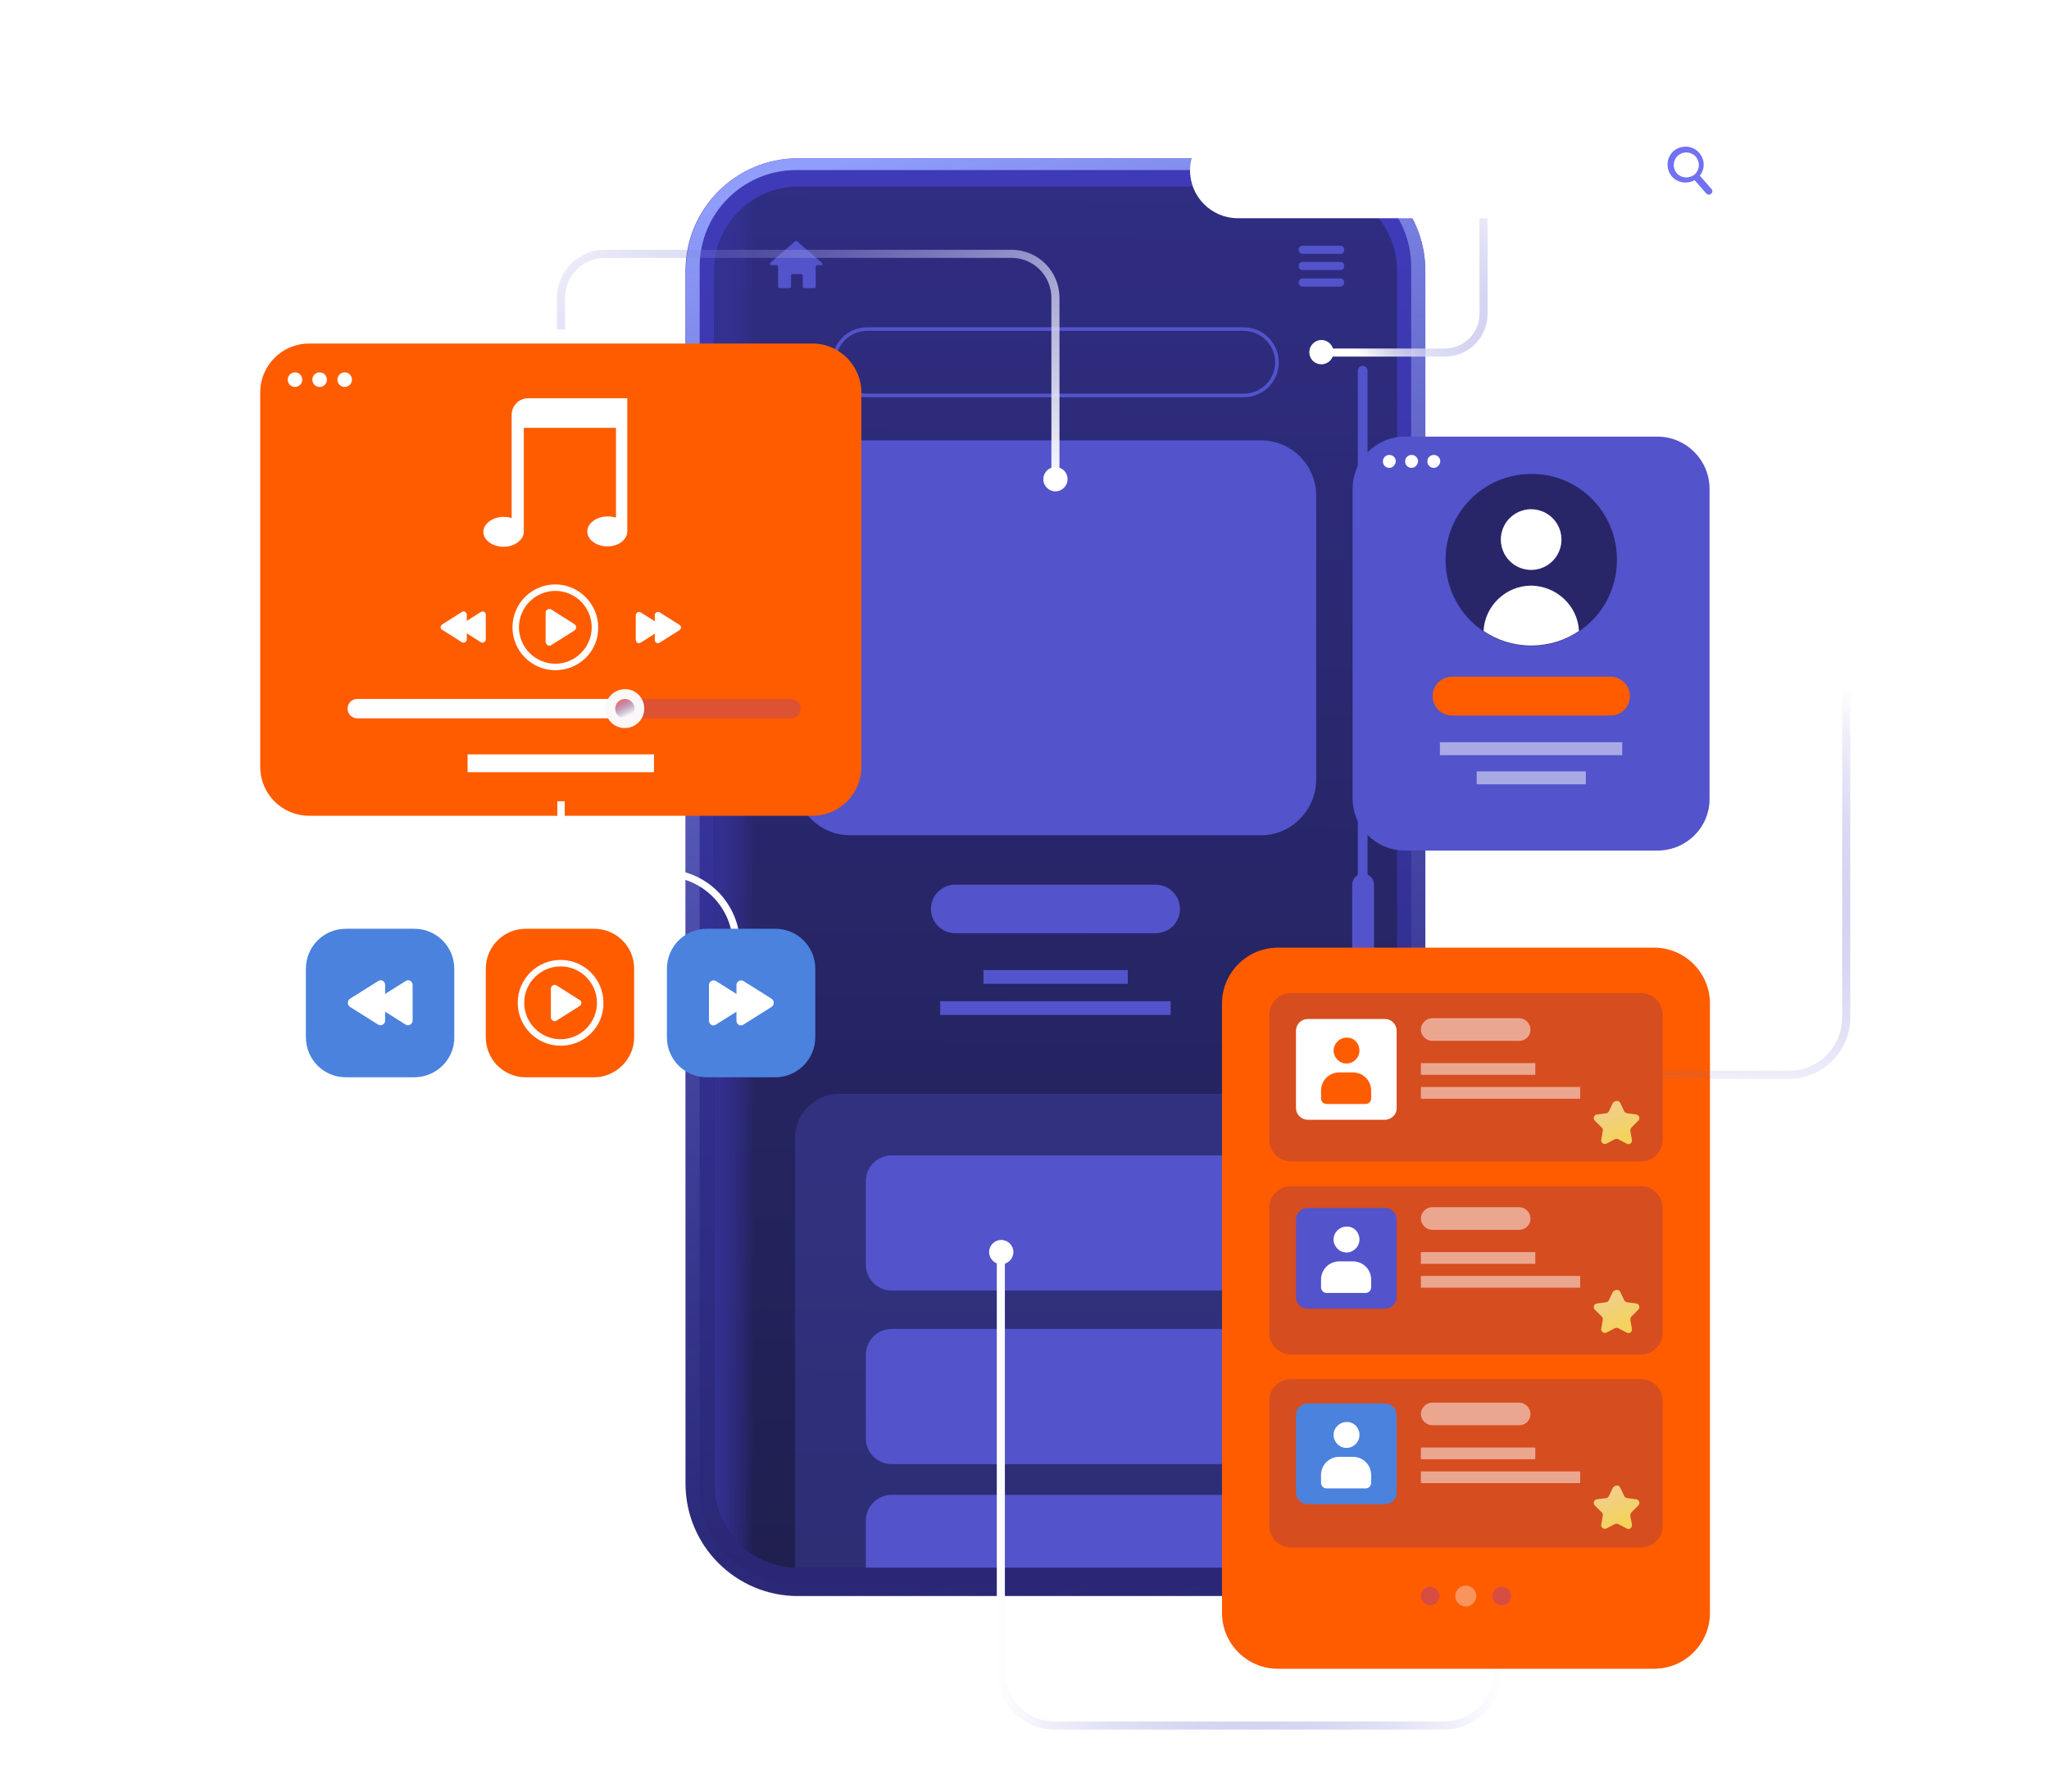 <svg width="567" height="496" viewBox="0 0 567 496" fill="none" xmlns="http://www.w3.org/2000/svg">
<path d="M510.254 116.433C510.254 114.305 510.056 112.244 509.661 110.182L520 104.196L510.32 87.304L500.046 93.289C496.951 90.496 493.263 88.301 489.18 86.971V75H469.885V86.971C468.107 87.57 466.329 88.368 464.683 89.232C464.485 89.365 464.288 89.432 464.09 89.565C463.893 89.698 463.695 89.764 463.498 89.897C461.917 90.895 460.402 92.026 458.954 93.289L448.68 87.304L439 104.196L449.273 110.182C448.878 112.044 448.68 113.973 448.615 115.835C448.615 116.034 448.615 116.3 448.615 116.5C448.615 116.7 448.615 116.966 448.615 117.165C448.68 119.027 448.878 120.956 449.273 122.818L439 128.804L448.68 145.696L458.954 139.711C462.115 142.571 465.868 144.699 469.82 146.029V158H489.115V145.962C491.024 145.297 492.934 144.433 494.778 143.369C496.622 142.304 498.334 141.041 499.915 139.644L510.254 145.696L519.934 128.87L509.595 122.818C510.056 120.756 510.254 118.628 510.254 116.433ZM492.144 130.2C492.078 130.267 491.946 130.333 491.881 130.4C491.551 130.732 491.222 130.998 490.827 131.264C490.629 131.397 490.498 131.53 490.3 131.663C490.037 131.863 489.707 132.062 489.444 132.262C489.18 132.395 488.983 132.595 488.72 132.728C488.456 132.861 488.259 132.994 487.995 133.127C487.666 133.26 487.337 133.459 487.007 133.592C486.81 133.659 486.612 133.792 486.415 133.858C486.02 134.058 485.559 134.191 485.163 134.324C485.032 134.39 484.966 134.39 484.834 134.457C483.122 134.989 481.344 135.255 479.434 135.255C469.161 135.255 460.863 126.875 460.863 116.5C460.863 113.973 461.39 111.512 462.246 109.317C462.312 109.184 462.312 109.118 462.378 108.985C462.576 108.586 462.707 108.187 462.905 107.854C463.037 107.588 463.168 107.389 463.3 107.123C463.432 106.923 463.563 106.657 463.695 106.458C463.893 106.125 464.156 105.726 464.42 105.393C464.485 105.327 464.551 105.194 464.617 105.127C466.066 103.199 467.91 101.603 470.083 100.339C478.973 95.151 490.366 98.211 495.502 107.189C496.424 108.852 497.083 110.581 497.478 112.31C497.478 112.443 497.544 112.51 497.544 112.643C497.61 113.108 497.741 113.507 497.807 113.973C497.807 114.172 497.873 114.372 497.873 114.571C497.939 114.904 497.939 115.303 497.939 115.635C497.939 115.901 497.939 116.234 497.939 116.5C497.939 116.766 497.939 117.099 497.939 117.365C497.939 117.697 497.873 118.096 497.873 118.429C497.873 118.628 497.807 118.828 497.807 119.027C497.741 119.493 497.676 119.892 497.61 120.357C497.61 120.49 497.544 120.557 497.544 120.69C497.149 122.419 496.49 124.148 495.568 125.811C494.646 127.54 493.461 128.937 492.144 130.2Z" fill="white"/>
<path d="M511.66 340.829C511.66 338.684 511.422 336.539 511.065 334.513L521.547 328.435L511.66 311.394L501.178 317.472C497.962 314.611 494.27 312.466 490.101 311.036V299H470.447V311.036C468.66 311.632 466.873 312.466 465.205 313.301C464.967 313.42 464.848 313.539 464.61 313.658C464.372 313.777 464.252 313.896 464.014 314.016C462.347 314.969 460.798 316.161 459.369 317.472L448.887 311.394L439 328.435L449.482 334.513C449.125 336.42 448.887 338.326 448.887 340.233C448.887 340.472 448.887 340.71 448.887 340.948C448.887 341.187 448.887 341.425 448.887 341.663C448.887 343.57 449.125 345.477 449.482 347.383L439 353.461L448.887 370.503L459.369 364.425C462.585 367.285 466.397 369.43 470.447 370.86V383.016H490.101V370.86C492.006 370.145 494.031 369.311 495.818 368.238C497.724 367.166 499.511 365.855 501.059 364.425L511.66 370.503L521.547 353.461L510.946 347.383C511.422 345.238 511.66 343.093 511.66 340.829ZM493.198 354.772C493.078 354.891 493.078 354.891 492.959 355.01C492.602 355.368 492.245 355.606 491.887 355.845C491.768 355.964 491.53 356.083 491.411 356.202C491.173 356.44 490.815 356.56 490.458 356.798C490.22 356.917 489.981 357.155 489.743 357.275C489.505 357.394 489.267 357.513 489.029 357.632C488.671 357.751 488.433 357.99 488.076 358.109C487.837 358.228 487.718 358.228 487.48 358.347C487.004 358.466 486.646 358.705 486.17 358.824C486.051 358.824 485.932 358.943 485.812 358.943C484.026 359.42 482.239 359.777 480.333 359.777C469.851 359.777 461.394 351.316 461.394 340.829C461.394 338.207 461.87 335.824 462.823 333.56C462.823 333.44 462.942 333.321 462.942 333.202C463.061 332.845 463.3 332.368 463.538 332.01C463.657 331.772 463.776 331.534 463.895 331.295C464.014 331.057 464.133 330.819 464.372 330.58C464.61 330.223 464.848 329.865 465.086 329.508C465.205 329.389 465.205 329.269 465.325 329.269C466.754 327.363 468.66 325.694 470.923 324.383C479.976 319.14 491.649 322.238 496.89 331.295C497.843 332.964 498.558 334.751 498.915 336.42C498.915 336.539 498.915 336.658 499.034 336.777C499.153 337.254 499.153 337.731 499.272 338.088C499.272 338.326 499.272 338.565 499.392 338.684C499.392 339.041 499.511 339.399 499.511 339.756C499.511 339.995 499.511 340.352 499.511 340.591C499.511 340.829 499.511 341.187 499.511 341.425C499.511 341.782 499.511 342.14 499.392 342.497C499.392 342.736 499.392 342.974 499.272 343.093C499.153 343.57 499.153 344.047 499.034 344.404C499.034 344.523 499.034 344.642 498.915 344.762C498.558 346.549 497.843 348.218 496.89 349.886C495.699 352.031 494.508 353.461 493.198 354.772Z" fill="white"/>
<path d="M210.295 379.497C209.223 376.756 207.913 374.135 206.364 371.632L216.966 358.523L195.644 341.363L185.043 354.472C179.444 352.326 173.489 351.373 167.414 351.731L161.339 336L135.848 345.891L141.923 361.622C139.898 363.29 137.992 365.197 136.205 367.223C135.967 367.461 135.848 367.699 135.61 367.938C135.372 368.176 135.252 368.415 135.014 368.653C133.347 370.798 131.917 373.062 130.726 375.446L114.169 372.943L110 399.995L126.557 402.617C127.034 405.238 127.629 407.86 128.582 410.363C128.701 410.72 128.82 410.959 128.939 411.316C129.058 411.554 129.178 411.912 129.297 412.15C130.25 414.653 131.56 417.036 132.989 419.301L122.507 432.29L143.829 449.451L154.311 436.342C160.029 438.487 165.984 439.321 171.94 439.083L178.015 454.813L203.506 444.922L197.431 429.192C199.694 427.404 201.719 425.259 203.625 422.876C205.531 420.492 207.198 417.99 208.509 415.368L225.304 417.99L229.473 390.938L212.678 388.197C212.201 385.337 211.486 382.358 210.295 379.497ZM193.381 406.788C193.262 406.907 193.262 407.026 193.143 407.264C192.904 407.86 192.547 408.337 192.19 408.933C192.071 409.171 191.832 409.409 191.713 409.648C191.475 410.124 191.118 410.482 190.879 410.839C190.641 411.197 190.403 411.435 190.165 411.793C189.927 412.15 189.688 412.389 189.331 412.746C188.974 413.104 188.616 413.461 188.259 413.819C188.021 414.057 187.782 414.295 187.663 414.415C187.187 414.891 186.71 415.249 186.234 415.725C186.115 415.845 185.996 415.964 185.877 416.083C183.852 417.632 181.588 418.943 179.206 419.896C165.627 425.14 150.38 418.466 145.02 404.762C143.71 401.425 143.114 397.969 143.233 394.632C143.233 394.513 143.233 394.275 143.233 394.155C143.233 393.56 143.352 392.964 143.352 392.368C143.352 392.01 143.471 391.653 143.471 391.295C143.471 390.938 143.591 390.58 143.71 390.223C143.829 389.627 143.948 389.031 144.067 388.435C144.067 388.316 144.186 388.078 144.186 387.959C145.139 384.741 146.688 381.642 148.951 378.902C158.123 367.58 174.68 365.793 185.996 374.85C188.021 376.518 189.807 378.425 191.237 380.57C191.356 380.689 191.356 380.808 191.475 380.927C191.832 381.404 192.19 382 192.428 382.596C192.547 382.834 192.666 383.073 192.785 383.43C193.024 383.907 193.262 384.383 193.381 384.86C193.5 385.218 193.738 385.575 193.857 385.933C193.976 386.29 194.096 386.648 194.215 387.124C194.334 387.601 194.572 388.078 194.691 388.554C194.81 388.793 194.81 389.15 194.929 389.389C195.049 389.984 195.168 390.58 195.287 391.295C195.287 391.415 195.287 391.653 195.406 391.772C195.763 394.275 195.763 396.896 195.406 399.518C195.287 402.14 194.453 404.523 193.381 406.788Z" fill="white"/>
<path d="M363.321 441.767H220.795C203.679 441.767 189.695 427.879 189.695 410.631V74.961C189.695 57.825 203.567 43.824 220.795 43.824H363.321C380.438 43.824 394.422 57.713 394.422 74.961V410.743C394.422 427.879 380.438 441.767 363.321 441.767Z" fill="url(#paint0_linear_35_680)"/>
<path d="M363.321 43.824H220.795C203.679 43.824 189.807 57.713 189.807 74.961V410.743C189.807 427.879 203.679 441.879 220.795 441.879H363.321C380.438 441.879 394.422 427.991 394.422 410.743V74.961C394.422 57.825 380.438 43.824 363.321 43.824ZM390.618 411.863C390.618 426.647 378.648 438.631 363.881 438.631H220.348C205.581 438.631 193.61 426.647 193.61 411.863V73.841C193.61 59.057 205.581 47.072 220.348 47.072H363.769C378.536 47.072 390.506 59.057 390.506 73.841V411.863H390.618Z" fill="url(#paint1_linear_35_680)"/>
<path d="M386.591 74.961V410.743C386.591 423.287 376.634 433.591 364.216 433.927C363.881 433.927 363.657 433.927 363.433 433.927H220.795C220.46 433.927 220.236 433.927 220.012 433.927C207.594 433.479 197.638 423.287 197.638 410.743V74.961C197.638 62.193 208.042 51.664 220.795 51.664H363.321C376.187 51.664 386.591 62.081 386.591 74.961Z" fill="url(#paint2_linear_35_680)"/>
<g opacity="0.45">
<path d="M386.591 74.961V410.743C386.591 423.287 376.634 433.591 364.216 433.927C363.881 433.927 363.657 433.927 363.433 433.927H220.795C220.46 433.927 220.236 433.927 220.012 433.927C207.594 433.479 197.638 423.287 197.638 410.743V74.961C197.638 62.193 208.042 51.664 220.795 51.664H363.321C376.187 51.664 386.591 62.081 386.591 74.961Z" fill="#26265F"/>
</g>
<path d="M386.591 74.961V410.743C386.591 423.287 376.634 433.591 364.216 433.927C363.881 433.927 363.657 433.927 363.433 433.927H220.795C220.46 433.927 220.236 433.927 220.012 433.927C207.594 433.479 197.638 423.287 197.638 410.743V74.961C197.638 62.193 208.042 51.664 220.795 51.664H363.321C376.187 51.664 386.591 62.081 386.591 74.961Z" fill="url(#paint3_linear_35_680)"/>
<path d="M348.89 231.204H235.339C226.836 231.204 220.012 224.371 220.012 215.859V137.234C220.012 128.722 226.836 121.89 235.339 121.89H348.89C357.392 121.89 364.216 128.722 364.216 137.234V215.859C364.104 224.371 357.28 231.204 348.89 231.204Z" fill="#5353CB"/>
<path d="M344.191 109.457H239.926C234.891 109.457 230.752 105.313 230.752 100.273C230.752 95.233 234.891 91.089 239.926 91.089H344.191C349.225 91.089 353.365 95.233 353.365 100.273C353.365 105.425 349.225 109.457 344.191 109.457Z" stroke="#5353CB" stroke-miterlimit="10"/>
<path d="M370.929 70.257H360.412C359.853 70.257 359.406 69.809 359.406 69.249V69.025C359.406 68.465 359.853 68.017 360.412 68.017H370.929C371.488 68.017 371.935 68.465 371.935 69.025V69.249C371.935 69.809 371.488 70.257 370.929 70.257Z" fill="#5353CB"/>
<path d="M370.929 74.737H360.412C359.853 74.737 359.406 74.289 359.406 73.729V73.505C359.406 72.945 359.853 72.497 360.412 72.497H370.929C371.488 72.497 371.935 72.945 371.935 73.505V73.729C371.935 74.289 371.488 74.737 370.929 74.737Z" fill="#5353CB"/>
<path d="M370.929 79.329H360.412C359.853 79.329 359.406 78.881 359.406 78.321V78.097C359.406 77.537 359.853 77.089 360.412 77.089H370.929C371.488 77.089 371.935 77.537 371.935 78.097V78.321C371.935 78.769 371.488 79.329 370.929 79.329Z" fill="#5353CB"/>
<path d="M227.396 72.721L220.572 66.785C220.46 66.673 220.236 66.673 220.012 66.785L213.188 72.721C212.964 72.945 213.076 73.393 213.412 73.393H214.866C215.09 73.393 215.314 73.617 215.314 73.841V79.329C215.314 79.553 215.537 79.777 215.761 79.777H218.446C218.67 79.777 218.894 79.553 218.894 79.329V76.305C218.894 76.081 219.117 75.857 219.341 75.857H221.69C221.914 75.857 222.138 76.081 222.138 76.305V79.329C222.138 79.553 222.362 79.777 222.585 79.777H225.27C225.494 79.777 225.718 79.553 225.718 79.329V73.841C225.718 73.617 225.941 73.393 226.165 73.393H227.62C227.508 73.393 227.62 72.945 227.396 72.721Z" fill="#5353CB"/>
<path d="M319.803 258.308H264.314C260.622 258.308 257.601 255.284 257.601 251.588C257.601 247.892 260.622 244.868 264.314 244.868H319.803C323.494 244.868 326.515 247.892 326.515 251.588C326.515 255.396 323.494 258.308 319.803 258.308Z" fill="#5353CB"/>
<path d="M312.083 268.5H272.145V272.308H312.083V268.5Z" fill="#5353CB"/>
<path d="M323.942 277.124H260.175V280.932H323.942V277.124Z" fill="#5353CB"/>
<path opacity="0.3" d="M364.104 314.981V433.927C363.769 433.927 363.545 433.927 363.321 433.927H220.795C220.46 433.927 220.236 433.927 220.012 433.927V314.981C220.012 308.261 225.494 302.773 232.206 302.773H351.91C358.734 302.773 364.104 308.261 364.104 314.981Z" fill="#5353CB"/>
<path d="M337.367 357.206H246.75C242.722 357.206 239.59 353.958 239.59 350.038V326.965C239.59 322.933 242.834 319.797 246.75 319.797H337.367C341.394 319.797 344.527 323.045 344.527 326.965V350.038C344.527 353.958 341.394 357.206 337.367 357.206Z" fill="#5353CB"/>
<path d="M337.367 405.255H246.75C242.722 405.255 239.59 402.007 239.59 398.087V375.014C239.59 370.982 242.834 367.846 246.75 367.846H337.367C341.394 367.846 344.527 371.094 344.527 375.014V398.087C344.527 402.007 341.394 405.255 337.367 405.255Z" fill="#5353CB"/>
<path d="M344.527 420.935V433.927H239.59V420.935C239.59 416.903 242.834 413.767 246.75 413.767H337.367C341.394 413.767 344.527 417.015 344.527 420.935Z" fill="#5353CB"/>
<path d="M377.082 410.743C377.865 410.743 378.424 410.183 378.424 409.399V102.625C378.424 101.841 377.865 101.281 377.082 101.281C376.298 101.281 375.739 101.841 375.739 102.625V409.399C375.739 410.071 376.41 410.743 377.082 410.743Z" fill="#5353CB"/>
<path d="M377.193 265.812C375.515 265.812 374.173 264.468 374.173 262.788V244.868C374.173 243.188 375.515 241.844 377.193 241.844C378.871 241.844 380.214 243.188 380.214 244.868V262.788C380.102 264.468 378.76 265.812 377.193 265.812Z" fill="#5353CB"/>
<path d="M474.858 60.401H342.513C335.241 60.401 329.312 54.465 329.312 47.184C329.312 39.904 335.241 33.968 342.513 33.968H474.858C482.13 33.968 488.059 39.904 488.059 47.184C488.059 54.577 482.13 60.401 474.858 60.401Z" fill="white"/>
<path d="M473.628 52.337L470.383 48.64C471.838 46.736 471.838 44.16 470.16 42.256C468.37 40.24 465.237 40.016 463.112 41.808C461.098 43.6 460.874 46.736 462.664 48.864C464.23 50.657 466.915 50.992 468.929 49.872L472.173 53.569C472.509 53.904 473.068 54.017 473.404 53.681C473.963 53.344 473.963 52.672 473.628 52.337ZM464.007 47.968C462.776 46.512 462.888 44.384 464.342 43.04C465.797 41.808 467.922 41.92 469.265 43.376C470.495 44.832 470.383 46.96 468.929 48.304C467.363 49.536 465.237 49.312 464.007 47.968Z" fill="#7171F2"/>
<g filter="url(#filter0_d_35_680)">
<path d="M473.18 273.764V442.439C473.18 450.951 466.244 457.896 457.742 457.896H353.588C345.086 457.896 338.15 450.951 338.15 442.439V273.764C338.15 265.252 345.086 258.308 353.588 258.308H457.742C466.244 258.308 473.18 265.252 473.18 273.764Z" fill="#FF5C00"/>
</g>
<path opacity="0.5" d="M454.05 321.477H357.28C353.924 321.477 351.239 318.789 351.239 315.429V280.932C351.239 277.572 353.924 274.884 357.28 274.884H454.05C457.406 274.884 460.091 277.572 460.091 280.932V315.429C460.091 318.789 457.406 321.477 454.05 321.477Z" fill="#AF3E3E"/>
<path opacity="0.5" d="M454.05 374.902H357.28C353.924 374.902 351.239 372.214 351.239 368.854V334.357C351.239 330.997 353.924 328.309 357.28 328.309H454.05C457.406 328.309 460.091 330.997 460.091 334.357V368.854C460.091 372.214 457.406 374.902 454.05 374.902Z" fill="#AF3E3E"/>
<path opacity="0.5" d="M454.05 428.327H357.28C353.924 428.327 351.239 425.639 351.239 422.279V387.782C351.239 384.422 353.924 381.734 357.28 381.734H454.05C457.406 381.734 460.091 384.422 460.091 387.782V422.279C460.091 425.639 457.406 428.327 454.05 428.327Z" fill="#AF3E3E"/>
<path opacity="0.5" d="M420.376 288.101H396.324C394.645 288.101 393.191 286.645 393.191 284.965C393.191 283.285 394.645 281.828 396.324 281.828H420.376C422.054 281.828 423.509 283.285 423.509 284.965C423.509 286.757 422.166 288.101 420.376 288.101Z" fill="white"/>
<path opacity="0.5" d="M424.851 294.261H393.191V297.509H424.851V294.261Z" fill="white"/>
<path opacity="0.5" d="M437.269 300.869H393.191V304.117H437.269V300.869Z" fill="white"/>
<path d="M448.344 305.237L449.463 307.589C449.575 307.925 449.911 308.037 450.246 308.149L452.819 308.485C453.602 308.597 453.938 309.605 453.379 310.165L451.477 312.069C451.253 312.293 451.141 312.629 451.141 312.965L451.589 315.541C451.701 316.325 450.917 316.997 450.134 316.549L447.785 315.317C447.449 315.205 447.114 315.205 446.89 315.317L444.541 316.549C443.869 316.885 442.974 316.325 443.086 315.541L443.534 312.965C443.534 312.629 443.534 312.293 443.198 312.069L441.296 310.165C440.737 309.605 441.073 308.597 441.856 308.485L444.429 308.149C444.764 308.149 444.988 307.925 445.212 307.589L446.331 305.237C447.002 304.565 448.009 304.565 448.344 305.237Z" fill="url(#paint4_linear_35_680)"/>
<path d="M383.234 309.941H361.867C360.077 309.941 358.622 308.485 358.622 306.693V285.301C358.622 283.509 360.077 282.052 361.867 282.052H383.234C385.024 282.052 386.479 283.509 386.479 285.301V306.693C386.591 308.373 385.024 309.941 383.234 309.941Z" fill="white"/>
<path d="M376.186 290.789C376.186 292.805 374.508 294.373 372.607 294.373C370.593 294.373 369.027 292.693 369.027 290.789C369.027 288.885 370.705 287.205 372.607 287.205C374.62 287.093 376.186 288.773 376.186 290.789Z" fill="#FF5C00"/>
<path d="M377.865 305.573H367.125C366.23 305.573 365.559 304.901 365.559 304.005V301.877C365.559 299.077 367.796 296.837 370.593 296.837H374.397C377.193 296.837 379.431 299.077 379.431 301.877V304.005C379.431 304.901 378.76 305.573 377.865 305.573Z" fill="#FF5C00"/>
<path opacity="0.5" d="M420.376 340.406H396.324C394.645 340.406 393.191 338.949 393.191 337.269C393.191 335.589 394.645 334.133 396.324 334.133H420.376C422.054 334.133 423.509 335.589 423.509 337.269C423.509 339.061 422.166 340.406 420.376 340.406Z" fill="white"/>
<path opacity="0.5" d="M424.851 346.566H393.191V349.814H424.851V346.566Z" fill="white"/>
<path opacity="0.5" d="M437.269 353.174H393.191V356.422H437.269V353.174Z" fill="white"/>
<path d="M448.344 357.542L449.463 359.894C449.575 360.23 449.911 360.342 450.246 360.454L452.819 360.79C453.602 360.902 453.938 361.91 453.379 362.47L451.477 364.374C451.253 364.598 451.141 364.934 451.141 365.27L451.589 367.846C451.701 368.63 450.917 369.302 450.134 368.854L447.785 367.622C447.449 367.51 447.114 367.51 446.89 367.622L444.541 368.854C443.869 369.19 442.974 368.63 443.086 367.846L443.534 365.27C443.534 364.934 443.534 364.598 443.198 364.374L441.296 362.47C440.737 361.91 441.073 360.902 441.856 360.79L444.429 360.454C444.764 360.454 444.988 360.23 445.212 359.894L446.331 357.542C447.002 356.87 448.009 356.87 448.344 357.542Z" fill="url(#paint5_linear_35_680)"/>
<path d="M383.234 362.246H361.867C360.077 362.246 358.622 360.79 358.622 358.998V337.605C358.622 335.813 360.077 334.357 361.867 334.357H383.234C385.024 334.357 386.479 335.813 386.479 337.605V358.886C386.591 360.678 385.024 362.246 383.234 362.246Z" fill="#5353CB"/>
<path d="M376.186 343.094C376.186 345.11 374.508 346.678 372.607 346.678C370.593 346.678 369.027 344.998 369.027 343.094C369.027 341.078 370.705 339.51 372.607 339.51C374.62 339.398 376.186 341.078 376.186 343.094Z" fill="white"/>
<path d="M377.865 357.878H367.125C366.23 357.878 365.559 357.206 365.559 356.31V354.182C365.559 351.382 367.796 349.142 370.593 349.142H374.397C377.193 349.142 379.431 351.382 379.431 354.182V356.31C379.431 357.206 378.76 357.878 377.865 357.878Z" fill="white"/>
<path opacity="0.5" d="M420.376 394.502H396.324C394.645 394.502 393.191 393.046 393.191 391.366C393.191 389.686 394.645 388.23 396.324 388.23H420.376C422.054 388.23 423.509 389.686 423.509 391.366C423.509 393.158 422.166 394.502 420.376 394.502Z" fill="white"/>
<path opacity="0.5" d="M424.851 400.663H393.191V403.911H424.851V400.663Z" fill="white"/>
<path opacity="0.5" d="M437.269 407.271H393.191V410.519H437.269V407.271Z" fill="white"/>
<path d="M448.344 411.751L449.463 414.103C449.575 414.439 449.911 414.551 450.246 414.663L452.819 414.999C453.602 415.111 453.938 416.119 453.379 416.679L451.477 418.583C451.253 418.807 451.141 419.143 451.141 419.479L451.589 422.055C451.701 422.839 450.917 423.511 450.134 423.063L447.785 421.831C447.449 421.719 447.114 421.719 446.89 421.831L444.541 423.063C443.869 423.399 442.974 422.839 443.086 422.055L443.534 419.479C443.534 419.143 443.534 418.807 443.198 418.583L441.296 416.679C440.737 416.119 441.073 415.111 441.856 414.999L444.429 414.663C444.764 414.663 444.988 414.439 445.212 414.103L446.331 411.751C447.002 410.967 448.009 410.967 448.344 411.751Z" fill="url(#paint6_linear_35_680)"/>
<path d="M383.234 416.343H361.867C360.077 416.343 358.622 414.887 358.622 413.095V391.702C358.622 389.91 360.077 388.454 361.867 388.454H383.234C385.024 388.454 386.479 389.91 386.479 391.702V413.095C386.591 414.887 385.024 416.343 383.234 416.343Z" fill="#4B82DD"/>
<path d="M376.186 397.19C376.186 399.207 374.508 400.775 372.607 400.775C370.593 400.775 369.027 399.095 369.027 397.19C369.027 395.174 370.705 393.606 372.607 393.606C374.62 393.494 376.186 395.174 376.186 397.19Z" fill="white"/>
<path d="M377.865 411.975H367.125C366.23 411.975 365.559 411.303 365.559 410.407V408.279C365.559 405.479 367.796 403.239 370.593 403.239H374.397C377.193 403.239 379.431 405.479 379.431 408.279V410.407C379.431 411.303 378.76 411.975 377.865 411.975Z" fill="white"/>
<path opacity="0.5" d="M398.337 441.767C398.337 443.223 397.107 444.343 395.764 444.343C394.31 444.343 393.191 443.111 393.191 441.767C393.191 440.311 394.422 439.191 395.764 439.191C397.107 439.191 398.337 440.311 398.337 441.767Z" fill="#AF3E82"/>
<path opacity="0.5" d="M418.139 441.767C418.139 443.223 416.908 444.343 415.566 444.343C414.111 444.343 412.993 443.111 412.993 441.767C412.993 440.311 414.223 439.191 415.566 439.191C417.02 439.191 418.139 440.311 418.139 441.767Z" fill="#AF3E82"/>
<path opacity="0.5" d="M408.518 441.767C408.518 443.335 407.175 444.679 405.609 444.679C404.043 444.679 402.7 443.335 402.7 441.767C402.7 440.199 404.043 438.855 405.609 438.855C407.175 438.855 408.518 440.199 408.518 441.767Z" fill="#F1CEB9"/>
<g filter="url(#filter1_d_35_680)">
<path d="M238.359 104.641V208.243C238.359 215.747 232.318 221.795 224.823 221.795H85.541C78.046 221.795 72.005 215.747 72.005 208.243V104.641C72.005 97.137 78.046 91.089 85.541 91.089H224.823C232.318 91.089 238.359 97.249 238.359 104.641Z" fill="#FF5C00"/>
</g>
<path opacity="0.55" d="M221.578 196.147C221.578 196.931 221.243 197.603 220.795 198.051C220.348 198.499 219.677 198.835 218.893 198.835H98.854C97.4 198.835 96.169 197.603 96.169 196.147C96.169 195.363 96.505 194.691 96.952 194.243C97.4 193.795 98.071 193.459 98.854 193.459H218.893C220.348 193.459 221.578 194.691 221.578 196.147Z" fill="#BF4B5C"/>
<path d="M172.914 196.147C172.914 196.931 172.578 197.603 172.131 198.051C171.683 198.499 171.012 198.835 170.229 198.835H98.854C97.4 198.835 96.169 197.603 96.169 196.147C96.169 195.363 96.505 194.691 96.952 194.243C97.4 193.795 98.071 193.459 98.854 193.459H170.229C171.683 193.459 172.914 194.691 172.914 196.147Z" fill="white"/>
<path d="M178.284 196.147C178.284 199.171 175.822 201.523 172.914 201.523C169.893 201.523 167.544 199.059 167.544 196.147C167.544 193.123 170.005 190.771 172.914 190.771C175.822 190.659 178.284 193.123 178.284 196.147Z" fill="#FCF7F8"/>
<path d="M175.599 196.147C175.599 197.603 174.368 198.835 172.914 198.835C171.459 198.835 170.229 197.603 170.229 196.147C170.229 194.691 171.459 193.459 172.914 193.459C174.368 193.459 175.599 194.691 175.599 196.147Z" fill="url(#paint7_linear_35_680)"/>
<path d="M180.969 208.803H129.395V213.731H180.969V208.803Z" fill="white"/>
<path d="M95.386 107.105C96.498 107.105 97.4 106.203 97.4 105.089C97.4 103.976 96.498 103.073 95.386 103.073C94.274 103.073 93.372 103.976 93.372 105.089C93.372 106.203 94.274 107.105 95.386 107.105Z" fill="white"/>
<path d="M88.45 107.105C87.331 107.105 86.436 106.209 86.436 105.089C86.436 103.969 87.331 103.073 88.45 103.073C89.569 103.073 90.464 103.969 90.464 105.089C90.464 106.209 89.569 107.105 88.45 107.105Z" fill="white"/>
<path d="M81.626 107.105C82.738 107.105 83.639 106.203 83.639 105.089C83.639 103.976 82.738 103.073 81.626 103.073C80.514 103.073 79.612 103.976 79.612 105.089C79.612 106.203 80.514 107.105 81.626 107.105Z" fill="white"/>
<path d="M153.672 185.507C147.071 185.507 141.813 180.131 141.813 173.635C141.813 167.026 147.183 161.762 153.672 161.762C160.16 161.762 165.53 167.138 165.53 173.635C165.642 180.243 160.272 185.507 153.672 185.507ZM153.672 163.554C148.19 163.554 143.603 168.035 143.603 173.635C143.603 179.123 148.078 183.715 153.672 183.715C159.154 183.715 163.74 179.235 163.74 173.635C163.74 168.147 159.265 163.554 153.672 163.554Z" fill="white"/>
<path d="M158.93 174.531L152.553 178.563C151.882 179.011 150.987 178.451 150.987 177.667V169.603C150.987 168.819 151.882 168.259 152.553 168.707L158.93 172.739C159.601 173.187 159.601 174.083 158.93 174.531Z" fill="white"/>
<path d="M182.759 174.419L177.277 177.891C176.718 178.227 175.934 177.891 175.934 177.107V170.275C175.934 169.603 176.718 169.155 177.277 169.491L182.759 172.963C183.318 173.187 183.318 174.083 182.759 174.419Z" fill="white"/>
<path d="M188.017 174.419L182.535 177.891C181.976 178.227 181.192 177.891 181.192 177.107V170.275C181.192 169.603 181.976 169.155 182.535 169.491L188.017 172.963C188.576 173.187 188.576 174.083 188.017 174.419Z" fill="white"/>
<path d="M127.605 172.851L133.087 169.379C133.647 169.043 134.43 169.379 134.43 170.163V176.995C134.43 177.667 133.647 178.115 133.087 177.779L127.605 174.307C127.046 174.083 127.046 173.187 127.605 172.851Z" fill="white"/>
<path d="M122.347 172.851L127.829 169.379C128.389 169.043 129.172 169.379 129.172 170.163V176.995C129.172 177.667 128.389 178.115 127.829 177.779L122.347 174.307C121.788 174.083 121.788 173.187 122.347 172.851Z" fill="white"/>
<path d="M146.176 110.241C143.603 110.241 141.589 112.258 141.589 114.834V143.394C140.918 143.17 140.135 143.058 139.352 143.058C136.331 143.058 133.758 144.962 133.758 147.202C133.758 149.442 136.22 151.346 139.352 151.346C142.373 151.346 144.946 149.442 144.946 147.202C144.946 147.09 144.946 146.978 144.946 146.866V118.418H170.453V143.282C169.781 143.058 168.998 142.946 168.103 142.946C165.083 142.946 162.51 144.85 162.51 147.09C162.51 149.33 164.971 151.234 168.103 151.234C171.124 151.234 173.473 149.442 173.585 147.202V110.241H146.176Z" fill="white"/>
<path d="M106.685 261.668C106.685 250.58 115.635 241.62 126.71 241.62H147.295C151.658 241.62 155.238 238.036 155.238 233.668V221.795" stroke="white" stroke-width="2" stroke-miterlimit="10"/>
<path d="M203.791 261.668C203.791 250.58 194.841 241.62 183.765 241.62H163.181C158.818 241.62 155.238 238.036 155.238 233.668V221.795V263.684" stroke="white" stroke-width="2" stroke-miterlimit="10"/>
<path d="M164.411 298.181H145.505C139.352 298.181 134.43 293.253 134.43 287.093V268.164C134.43 262.004 139.352 257.076 145.505 257.076H164.411C170.564 257.076 175.487 262.004 175.487 268.164V287.093C175.487 293.141 170.453 298.181 164.411 298.181Z" fill="#FF5C00"/>
<path d="M155.126 289.445C148.526 289.445 143.268 284.069 143.268 277.572C143.268 270.964 148.637 265.7 155.126 265.7C161.727 265.7 166.985 271.076 166.985 277.572C167.096 284.181 161.727 289.445 155.126 289.445ZM155.126 267.492C149.644 267.492 145.058 271.972 145.058 277.572C145.058 283.06 149.532 287.653 155.126 287.653C160.608 287.653 165.195 283.172 165.195 277.572C165.195 272.084 160.72 267.492 155.126 267.492Z" fill="white"/>
<path d="M160.384 278.468L154.007 282.5C153.336 282.949 152.441 282.388 152.441 281.604V273.652C152.441 272.868 153.336 272.308 154.007 272.756L160.384 276.788C161.055 277.124 161.055 278.02 160.384 278.468Z" fill="white"/>
<path d="M214.53 298.181H195.624C189.471 298.181 184.549 293.253 184.549 287.093V268.164C184.549 262.004 189.471 257.076 195.624 257.076H214.53C220.683 257.076 225.606 262.004 225.606 268.164V287.093C225.606 293.141 220.683 298.181 214.53 298.181Z" fill="#4B82DD"/>
<path d="M205.916 278.692L198.085 283.621C197.19 284.181 196.183 283.509 196.183 282.5V272.644C196.183 271.636 197.302 271.076 198.085 271.524L205.916 276.452C206.699 277.012 206.699 278.132 205.916 278.692Z" fill="white"/>
<path d="M213.524 278.692L205.692 283.621C204.798 284.181 203.791 283.509 203.791 282.5V272.644C203.791 271.636 204.909 271.076 205.692 271.524L213.524 276.452C214.307 277.012 214.307 278.132 213.524 278.692Z" fill="white"/>
<path d="M114.628 298.181H95.722C89.569 298.181 84.646 293.253 84.646 287.093V268.164C84.646 262.004 89.569 257.076 95.722 257.076H114.628C120.781 257.076 125.704 262.004 125.704 268.164V287.093C125.815 293.141 120.781 298.181 114.628 298.181Z" fill="#4B82DD"/>
<path d="M104.448 276.452L112.279 271.524C113.174 270.964 114.181 271.636 114.181 272.644V282.5C114.181 283.509 113.062 284.069 112.279 283.621L104.448 278.692C103.553 278.132 103.553 277.012 104.448 276.452Z" fill="white"/>
<path d="M96.84 276.452L104.671 271.524C105.566 270.964 106.573 271.636 106.573 272.644V282.5C106.573 283.509 105.455 284.069 104.671 283.621L96.84 278.692C96.057 278.132 96.057 277.012 96.84 276.452Z" fill="white"/>
<g filter="url(#filter2_d_35_680)">
<path d="M458.637 231.428H388.716C380.773 231.428 374.285 224.931 374.285 216.979V131.298C374.285 123.346 380.773 116.85 388.716 116.85H458.637C466.58 116.85 473.068 123.346 473.068 131.298V216.979C473.18 224.931 466.692 231.428 458.637 231.428Z" fill="#5353CB"/>
</g>
<path d="M447.449 154.93C447.449 163.218 443.31 170.499 436.933 174.755C433.13 177.331 428.655 178.787 423.732 178.787C418.81 178.787 414.335 177.331 410.531 174.755C404.155 170.499 400.015 163.218 400.015 154.93C400.015 141.826 410.643 131.186 423.732 131.186C436.822 131.074 447.449 141.714 447.449 154.93Z" fill="#282669"/>
<path d="M431.773 151.639C433.036 147.175 430.444 142.532 425.986 141.268C421.527 140.004 416.889 142.599 415.627 147.063C414.364 151.526 416.956 156.17 421.414 157.433C425.873 158.697 430.511 156.103 431.773 151.639Z" fill="white"/>
<path d="M436.933 174.643C433.13 177.219 428.655 178.675 423.732 178.675C418.81 178.675 414.335 177.219 410.531 174.643C410.867 167.698 416.684 162.098 423.732 162.098C430.78 162.21 436.598 167.698 436.933 174.643Z" fill="white"/>
<path d="M445.659 198.051H401.805C398.785 198.051 396.435 195.587 396.435 192.675C396.435 189.651 398.897 187.299 401.805 187.299H445.659C448.68 187.299 451.029 189.763 451.029 192.675C451.029 195.699 448.68 198.051 445.659 198.051Z" fill="#FF5C00"/>
<path opacity="0.5" d="M448.904 205.443H398.449V209.027H448.904V205.443Z" fill="white"/>
<path opacity="0.5" d="M438.835 213.507H408.63V217.091H438.835V213.507Z" fill="white"/>
<path d="M396.771 129.506C395.764 129.506 394.981 128.722 394.981 127.714C394.981 126.706 395.764 125.922 396.771 125.922C397.778 125.922 398.561 126.706 398.561 127.714C398.449 128.722 397.666 129.506 396.771 129.506Z" fill="white"/>
<path d="M390.618 129.506C389.611 129.506 388.828 128.722 388.828 127.714C388.828 126.706 389.611 125.922 390.618 125.922C391.625 125.922 392.408 126.706 392.408 127.714C392.296 128.722 391.513 129.506 390.618 129.506Z" fill="white"/>
<path d="M384.465 129.506C383.458 129.506 382.675 128.722 382.675 127.714C382.675 126.706 383.458 125.922 384.465 125.922C385.472 125.922 386.255 126.706 386.255 127.714C386.143 128.722 385.36 129.506 384.465 129.506Z" fill="white"/>
<path d="M293.177 82.465V132.642H290.94V82.465C290.94 76.305 286.017 71.377 279.864 71.377H167.432C161.279 71.377 156.357 76.305 156.357 82.465V91.201H154.119V82.465C154.119 75.073 160.048 69.137 167.432 69.137H279.864C287.248 69.137 293.177 75.073 293.177 82.465Z" fill="url(#paint8_linear_35_680)"/>
<path d="M295.414 132.642C295.414 134.434 293.96 136.002 292.058 136.002C290.268 136.002 288.702 134.546 288.702 132.642C288.702 130.85 290.156 129.282 292.058 129.282C293.96 129.282 295.414 130.738 295.414 132.642Z" fill="white"/>
<path d="M399.568 478.728H291.835C282.997 478.728 275.837 471.56 275.837 462.712V346.678H278.074V462.712C278.074 470.328 284.227 476.488 291.835 476.488H399.568C407.175 476.488 413.328 470.328 413.328 462.712V457.896H415.566V462.712C415.566 471.56 408.406 478.728 399.568 478.728Z" fill="url(#paint9_linear_35_680)"/>
<path d="M277.067 349.926C278.921 349.926 280.423 348.421 280.423 346.566C280.423 344.71 278.921 343.206 277.067 343.206C275.214 343.206 273.711 344.71 273.711 346.566C273.711 348.421 275.214 349.926 277.067 349.926Z" fill="white"/>
<path d="M494.995 298.629H460.091V296.389H494.995C503.162 296.389 509.763 289.781 509.763 281.604V192.339C509.763 184.163 503.162 177.555 494.995 177.555H479.557V175.315H494.995C504.393 175.315 512 182.931 512 192.339V281.604C512 291.013 504.393 298.629 494.995 298.629Z" fill="url(#paint10_linear_35_680)"/>
<path d="M480.452 180.019C482.305 180.019 483.808 178.514 483.808 176.659C483.808 174.803 482.305 173.299 480.452 173.299C478.598 173.299 477.096 174.803 477.096 176.659C477.096 178.514 478.598 180.019 480.452 180.019Z" fill="white"/>
<path d="M369.027 97.473C369.027 99.265 367.572 100.833 365.67 100.833C363.769 100.833 362.314 99.377 362.314 97.473C362.314 95.681 363.769 94.113 365.67 94.113C367.572 94.113 369.027 95.681 369.027 97.473Z" fill="white"/>
<path d="M399.792 98.705H365.67V96.465H399.792C405.05 96.465 409.413 92.209 409.413 86.833V60.401H411.65V86.833C411.65 93.441 406.392 98.705 399.792 98.705Z" fill="url(#paint11_linear_35_680)"/>
<defs>
<filter id="filter0_d_35_680" x="323.15" y="247.308" width="165.03" height="229.587" filterUnits="userSpaceOnUse" color-interpolation-filters="sRGB">
<feFlood flood-opacity="0" result="BackgroundImageFix"/>
<feColorMatrix in="SourceAlpha" type="matrix" values="0 0 0 0 0 0 0 0 0 0 0 0 0 0 0 0 0 0 127 0" result="hardAlpha"/>
<feOffset dy="4"/>
<feGaussianBlur stdDeviation="7.5"/>
<feComposite in2="hardAlpha" operator="out"/>
<feColorMatrix type="matrix" values="0 0 0 0 0 0 0 0 0 0 0 0 0 0 0 0 0 0 0.25 0"/>
<feBlend mode="normal" in2="BackgroundImageFix" result="effect1_dropShadow_35_680"/>
<feBlend mode="normal" in="SourceGraphic" in2="effect1_dropShadow_35_680" result="shape"/>
</filter>
<filter id="filter1_d_35_680" x="57.005" y="80.089" width="196.355" height="160.706" filterUnits="userSpaceOnUse" color-interpolation-filters="sRGB">
<feFlood flood-opacity="0" result="BackgroundImageFix"/>
<feColorMatrix in="SourceAlpha" type="matrix" values="0 0 0 0 0 0 0 0 0 0 0 0 0 0 0 0 0 0 127 0" result="hardAlpha"/>
<feOffset dy="4"/>
<feGaussianBlur stdDeviation="7.5"/>
<feComposite in2="hardAlpha" operator="out"/>
<feColorMatrix type="matrix" values="0 0 0 0 0 0 0 0 0 0 0 0 0 0 0 0 0 0 0.25 0"/>
<feBlend mode="normal" in2="BackgroundImageFix" result="effect1_dropShadow_35_680"/>
<feBlend mode="normal" in="SourceGraphic" in2="effect1_dropShadow_35_680" result="shape"/>
</filter>
<filter id="filter2_d_35_680" x="359.285" y="105.85" width="128.785" height="144.578" filterUnits="userSpaceOnUse" color-interpolation-filters="sRGB">
<feFlood flood-opacity="0" result="BackgroundImageFix"/>
<feColorMatrix in="SourceAlpha" type="matrix" values="0 0 0 0 0 0 0 0 0 0 0 0 0 0 0 0 0 0 127 0" result="hardAlpha"/>
<feOffset dy="4"/>
<feGaussianBlur stdDeviation="7.5"/>
<feComposite in2="hardAlpha" operator="out"/>
<feColorMatrix type="matrix" values="0 0 0 0 0 0 0 0 0 0 0 0 0 0 0 0 0 0 0.25 0"/>
<feBlend mode="normal" in2="BackgroundImageFix" result="effect1_dropShadow_35_680"/>
<feBlend mode="normal" in="SourceGraphic" in2="effect1_dropShadow_35_680" result="shape"/>
</filter>
<linearGradient id="paint0_linear_35_680" x1="294.957" y1="63.614" x2="288.961" y2="436.081" gradientUnits="userSpaceOnUse">
<stop stop-color="#3F3AB7"/>
<stop offset="0.995" stop-color="#2A2876"/>
</linearGradient>
<linearGradient id="paint1_linear_35_680" x1="229.879" y1="46.038" x2="354.551" y2="439.581" gradientUnits="userSpaceOnUse">
<stop stop-color="#909DFB"/>
<stop offset="0.995" stop-color="#2A2876" stop-opacity="0"/>
</linearGradient>
<linearGradient id="paint2_linear_35_680" x1="294.183" y1="-2.193" x2="290.187" y2="462.494" gradientUnits="userSpaceOnUse">
<stop stop-color="#3C37AC"/>
<stop offset="0.995" stop-color="#18183C"/>
</linearGradient>
<linearGradient id="paint3_linear_35_680" x1="198.117" y1="242.828" x2="208.794" y2="242.828" gradientUnits="userSpaceOnUse">
<stop offset="0.005" stop-color="#333090"/>
<stop offset="1" stop-color="#3C37AC" stop-opacity="0"/>
</linearGradient>
<linearGradient id="paint4_linear_35_680" x1="449.587" y1="315.304" x2="446.224" y2="307.189" gradientUnits="userSpaceOnUse">
<stop stop-color="#F3D35B"/>
<stop offset="1" stop-color="#F2CF85"/>
</linearGradient>
<linearGradient id="paint5_linear_35_680" x1="449.587" y1="367.608" x2="446.224" y2="359.493" gradientUnits="userSpaceOnUse">
<stop stop-color="#F3D35B"/>
<stop offset="1" stop-color="#F2CF85"/>
</linearGradient>
<linearGradient id="paint6_linear_35_680" x1="449.587" y1="421.716" x2="446.224" y2="413.602" gradientUnits="userSpaceOnUse">
<stop stop-color="#F3D35B"/>
<stop offset="1" stop-color="#F2CF85"/>
</linearGradient>
<linearGradient id="paint7_linear_35_680" x1="173.863" y1="198.082" x2="171.821" y2="194.003" gradientUnits="userSpaceOnUse">
<stop stop-color="#454490" stop-opacity="0"/>
<stop offset="1" stop-color="#E1727F"/>
</linearGradient>
<linearGradient id="paint8_linear_35_680" x1="283.758" y1="145.11" x2="170.475" y2="30.268" gradientUnits="userSpaceOnUse">
<stop stop-color="white"/>
<stop offset="1" stop-color="#5353CB" stop-opacity="0"/>
</linearGradient>
<linearGradient id="paint9_linear_35_680" x1="275.819" y1="412.712" x2="415.533" y2="412.712" gradientUnits="userSpaceOnUse">
<stop stop-color="white"/>
<stop offset="1" stop-color="#5353CB" stop-opacity="0"/>
</linearGradient>
<linearGradient id="paint10_linear_35_680" x1="490.51" y1="189.374" x2="485.021" y2="311.823" gradientUnits="userSpaceOnUse">
<stop stop-color="white"/>
<stop offset="1" stop-color="#5353CB" stop-opacity="0"/>
</linearGradient>
<linearGradient id="paint11_linear_35_680" x1="379.492" y1="102.522" x2="424.598" y2="62.053" gradientUnits="userSpaceOnUse">
<stop stop-color="white"/>
<stop offset="1" stop-color="#5353CB" stop-opacity="0"/>
</linearGradient>
</defs>
</svg>
